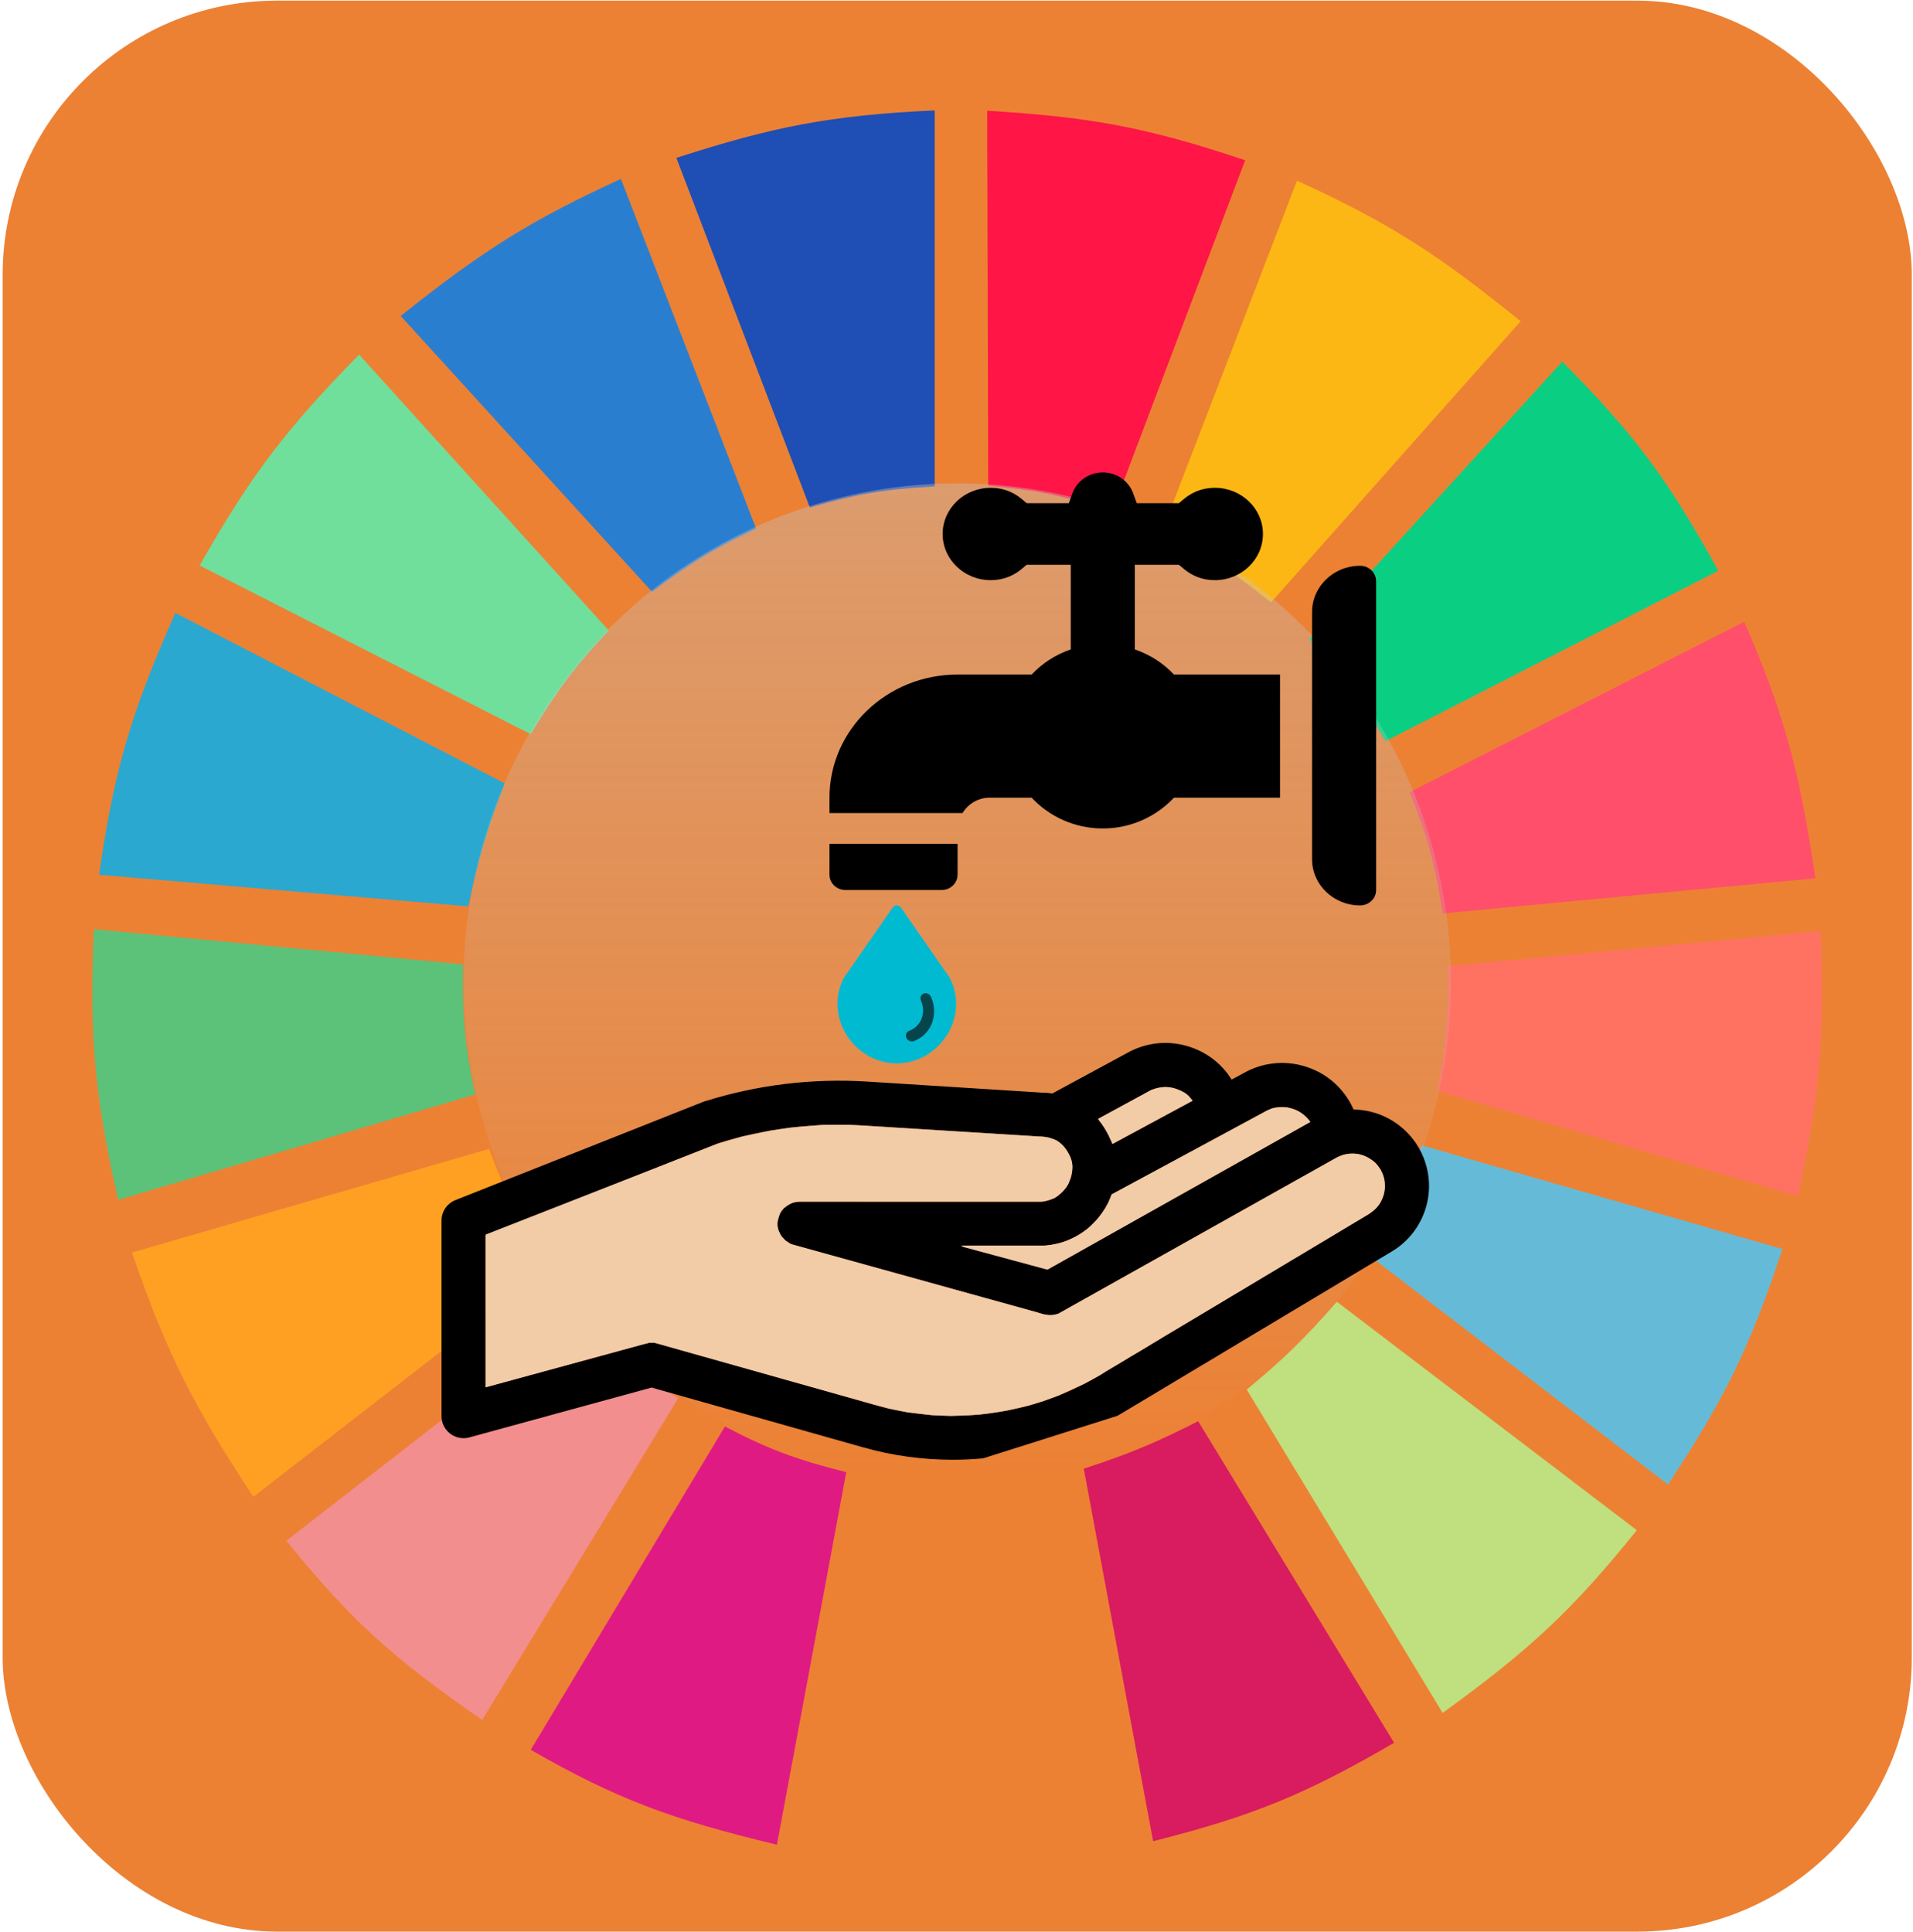 <svg width="687" height="694" viewBox="0 0 687 694" fill="none" xmlns="http://www.w3.org/2000/svg">
<rect x="0.944" y="0.229" width="685.626" height="693.507" rx="98.51" fill="#EC8134"/>
<g clip-path="url(#clip0)">
<path d="M290.839 182.271L242.9 56.687C277.711 45.509 297.867 41.42 335.665 39.648V174.698C317.7 175.705 307.857 177.327 290.839 182.271Z" fill="#1F4EB4"/>
<path d="M354.896 174.435L354.528 39.778C390.979 41.985 411.24 45.487 447.157 57.559L399.423 183.645C382.294 178.061 372.531 176 354.896 174.435Z" fill="#FF1546"/>
<path d="M417.22 191.106L465.781 64.891C500.307 80.643 517.455 92.246 546.094 115.377L456.442 216.349C442.423 205.144 434.039 199.403 417.22 191.106Z" fill="#FDB714"/>
<path d="M470.142 229.602L561.038 129.892C587.703 156.633 599.608 173.274 617.07 204.99L497.535 266.204C488.304 250.709 482.43 242.598 470.142 229.602Z" fill="#0ACF83"/>
<path d="M506.252 284.505L626.41 223.291C641.299 257.682 646.383 278.019 651.936 315.428L518.081 328.05C515.456 310.589 512.864 301.064 506.252 284.505Z" fill="#FF4F6A"/>
<path d="M516.211 391.788C519.208 375.022 520.163 365.278 519.946 346.982L653.801 334.36C655.463 371.046 653.637 391.894 645.708 429.653L516.211 391.788Z" fill="#FF7262"/>
<path d="M491.93 451.109C500.707 436.693 504.84 428.025 510.607 411.352L640.104 448.585C628.517 483.609 619.525 502.126 599.013 533.149L491.93 451.109Z" fill="#65BBD7"/>
<path d="M587.808 549.558L480.102 467.518C468.268 481.013 461.157 487.889 447.728 499.071L518.079 615.189C549.234 592.611 564.681 578.374 587.808 549.558Z" fill="#C0DF7E"/>
<path d="M500.648 625.918L430.296 510.431C415.033 518.144 406.094 521.958 389.206 527.47L414.109 661.258C449.787 652.264 468.747 644.489 500.648 625.918Z" fill="#D91B5F"/>
<path d="M323.835 532.518C341.581 533.68 351.532 533.333 369.283 531.256L394.186 665.044C356.123 670.779 335.208 671.25 298.932 665.675L323.835 532.518Z" fill="#EC8134"/>
<path d="M190.603 628.442L260.332 512.324C276.14 520.593 285.73 524.111 303.912 528.732L279.009 662.52C241.365 653.478 221.78 646.33 190.603 628.442Z" fill="#E01A83"/>
<path d="M102.821 553.344L209.282 470.673C221.154 484.641 228.875 491.305 243.524 502.227L173.173 617.714C142.379 596.429 126.607 582.763 102.821 553.344Z" fill="#F28E8E"/>
<path d="M90.99 537.567C69.814 505.415 59.931 486.382 47.409 449.848L175.661 412.614C182.066 429.864 186.924 439.2 196.828 455.527L90.99 537.567Z" fill="#FFA023"/>
<path d="M42.428 430.915C34.189 394.392 31.957 373.207 33.712 333.729L166.321 346.351C165.983 365.902 167.026 376.065 170.679 393.051L42.428 430.915Z" fill="#5CC279"/>
<path d="M35.58 314.166L168.19 325.526C171.869 308.129 174.627 298.446 181.264 281.35L62.974 220.136C47.252 255.596 41.019 276.126 35.58 314.166Z" fill="#2AA8D0"/>
<path d="M71.69 203.096C90.227 170.462 102.854 153.956 128.968 127.367L218.619 226.446C206.488 239.412 200.369 247.585 190.603 263.68L71.69 203.096Z" fill="#70DF9C"/>
<path d="M234.184 212.563C247.634 202.425 255.727 197.35 271.539 189.844L222.978 64.26C191.378 78.774 174.028 89.4 143.91 113.484L234.184 212.563Z" fill="#2A7ED0"/>
<ellipse opacity="0.4" cx="343.758" cy="352.893" rx="177.317" ry="179.287" fill="url(#paint0_linear)"/>
<path fill-rule="evenodd" clip-rule="evenodd" d="M311.616 388.457L347.984 390.756L363.819 391.756L374.043 392.402C375.352 392.414 376.647 392.52 377.921 392.715L404.736 378.201C411.356 374.467 419.017 373.573 426.323 375.683C433.038 377.623 438.651 381.869 442.312 387.733L446.648 385.387C453.266 381.653 460.929 380.76 468.236 382.87C475.569 384.988 481.589 389.858 485.185 396.582C485.518 397.202 485.826 397.834 486.11 398.476C488.817 398.516 491.526 398.954 494.142 399.798C501.414 402.145 507.426 407.465 510.636 414.391C516.55 427.152 511.905 442.231 499.831 449.465L402.965 507.502C402.41 507.835 401.852 508.163 401.292 508.486L353.038 523.765C349.412 524.099 345.77 524.267 342.124 524.267C331.37 524.268 320.591 522.809 310.105 519.845L234.003 498.337L168.569 516.234C166.186 516.888 163.638 516.39 161.675 514.895C159.712 513.4 158.56 511.075 158.56 508.609V438.364C158.56 435.124 160.539 432.212 163.555 431.016L252.431 395.763C252.61 395.692 252.792 395.627 252.976 395.57C271.99 389.593 291.718 387.2 311.616 388.457ZM491.683 435.907C496.803 432.839 498.773 426.444 496.265 421.032C494.883 418.052 492.4 415.854 489.272 414.843C486.142 413.834 482.84 414.163 479.972 415.772L380.988 471.326C379.164 472.351 377.008 472.611 374.991 472.052L285.027 447.112C281.211 446.054 278.765 442.344 279.3 438.426C279.834 434.508 283.185 431.587 287.144 431.587C287.144 431.587 346.273 431.587 373.204 431.604H373.212C377.95 431.604 382.204 428.739 384.053 424.305L384.239 423.857C385.718 420.311 385.339 416.44 383.201 413.242C381.065 410.047 377.635 408.214 373.788 408.214H373.774C373.607 408.214 373.44 408.209 373.274 408.198L310.616 404.238C292.767 403.109 275.068 405.239 258.004 410.567L174.394 443.73V498.246L231.944 482.505C232.629 482.317 233.332 482.224 234.036 482.224C234.762 482.224 235.487 482.324 236.193 482.523L314.415 504.629C341.436 512.265 370.739 508.37 394.818 493.943L491.683 435.907ZM454.399 399.175C454.353 399.202 454.306 399.228 454.258 399.253L399.205 429.052C399.093 429.35 398.977 429.645 398.854 429.94L398.667 430.387C394.355 440.731 384.363 447.417 373.21 447.417H373.193C365.718 447.412 355.764 447.409 345.282 447.407L376.077 455.944L470.549 402.922C468.955 400.568 466.611 398.861 463.836 398.06C460.641 397.138 457.29 397.534 454.399 399.175ZM412.489 391.989C412.442 392.016 412.395 392.042 412.348 392.067L394.352 401.809C395.074 402.646 395.748 403.532 396.371 404.464C397.722 406.486 398.778 408.647 399.533 410.89L428.33 395.303C426.748 393.172 424.526 391.625 421.925 390.874C418.732 389.952 415.379 390.347 412.489 391.989Z" fill="black"/>
<path d="M174.391 443.39V498.24L231.098 482.794L232.249 482.531L233.113 482.269H233.688H234.264H235.127L235.991 482.531L313.423 504.335L319.18 505.911L325.801 507.224L334.724 508.275L341.345 508.538L348.253 508.275L351.996 508.012L356.026 507.487L359.48 506.962L362.358 506.436L369.267 504.86L374.448 503.284L380.205 501.182L387.114 498.03L389.416 496.979L392.295 495.403L395.173 493.827L397.188 492.514L402.082 489.624L406.4 486.997L409.566 485.158L413.884 482.531L418.202 479.904L424.822 475.964L431.443 472.024L491.604 436.035L493.331 434.721L494.195 433.933L495.058 432.882L495.922 431.569L496.497 430.256C497.062 428.835 497.216 427.949 497.361 426.315C497.321 423.78 497.007 422.484 495.922 420.273C494.702 418.38 493.95 417.36 492.18 416.333C490.662 415.38 489.727 414.96 487.862 414.494C485.764 414.226 484.571 414.26 482.393 414.757L480.378 415.545L381.069 471.236L380.205 471.761L379.342 472.024L377.902 472.286H376.751L374.736 472.024L372.145 471.236L284.062 446.805L282.047 445.492L280.608 443.916L280.032 442.865L279.457 441.551L279.169 440.238V439.187L279.457 437.874L280.032 436.035L280.608 434.984L281.472 433.933L282.911 432.882L284.35 432.094L285.214 431.832L286.941 431.569H287.517H374.291L375.599 431.306L377.327 430.781L378.766 430.256L379.917 429.467L381.357 428.154L382.796 426.578L383.659 425.264L384.523 422.9C385.461 419.053 385.373 417.118 383.659 414.231C382.221 411.667 381.239 410.712 379.342 409.503C377.255 408.681 376.064 408.324 373.872 408.189H373.585L305.076 403.986H295.576L286.077 404.774L283.487 405.037L276.578 406.088L266.503 408.189L257.58 410.816L174.391 443.39Z" fill="#F2CBA7"/>
<path d="M345.952 447.854L376.177 455.997L470.593 402.934L469.729 401.883C467.174 399.195 465.387 398.46 461.957 397.68H459.078L457.351 397.942L456.488 398.205L455.912 398.468L454.761 398.993L399.205 428.94L398.917 429.728L398.054 431.83L396.902 433.931L395.463 436.033L394.024 437.872L391.721 440.236L390.57 441.287L389.13 442.337L387.979 443.125L385.676 444.439L383.373 445.49L381.934 446.015L380.207 446.54L377.616 447.066L375.601 447.329H375.026H370.996H345.089L345.952 447.854Z" fill="#F2CBA7"/>
<path d="M394.309 401.883C396.596 404.871 397.744 406.8 399.49 410.815L428.275 395.316L427.412 394.265C426.696 393.405 426.264 392.982 425.397 392.426C420.815 390.113 418.231 389.875 413.595 391.376L394.309 401.883Z" fill="#F2CBA7"/>
<path d="M340.771 350.68C340.771 350.613 340.707 350.547 340.641 350.547L323.624 326.048C323.299 325.513 322.714 325.18 322.065 325.18C321.415 325.18 320.83 325.513 320.506 326.048L303.488 350.547C303.423 350.613 303.423 350.68 303.358 350.68C301.604 353.751 300.76 357.022 300.76 360.493C300.76 372.108 310.503 381.921 322.065 381.921C329.664 381.921 336.744 377.649 340.641 370.773C344.214 364.365 344.279 356.888 340.771 350.68Z" fill="#00BAD2"/>
<path d="M331.719 356.842C330.695 357.219 330.268 358.312 330.733 359.364C332.677 363.759 330.772 368.637 326.495 370.212C325.471 370.589 325.044 371.682 325.51 372.735C325.975 373.787 327.114 374.303 328.138 373.926C334.402 371.618 337.195 364.471 334.347 358.033C333.882 356.981 332.743 356.465 331.719 356.842Z" fill="#07454D"/>
<path d="M488.445 203.2C491.621 203.2 494.196 205.675 494.196 208.728V319.651C494.196 322.704 491.621 325.179 488.445 325.179C478.916 325.179 471.191 317.754 471.191 308.596V219.783C471.191 210.625 478.916 203.2 488.445 203.2Z" fill="black"/>
<path d="M343.893 303.068V314.124C343.893 317.177 341.317 319.652 338.141 319.652H303.633C300.456 319.652 297.881 317.177 297.881 314.124V303.068H343.893Z" fill="black"/>
<path d="M343.892 242.263H370.486C374.286 238.208 379.076 235.104 384.536 233.238V202.831H368.736C367.585 203.553 363.665 208.359 355.778 208.359C346.264 208.359 338.524 200.92 338.524 191.776C338.524 182.632 346.264 175.193 355.778 175.193C363.674 175.193 367.583 179.998 368.736 180.721H383.828L385.187 177.039C386.816 172.629 391.174 169.665 396.038 169.665C400.903 169.665 405.261 172.629 406.89 177.039L408.249 180.721H423.341C424.491 179.999 428.412 175.193 436.298 175.193C445.813 175.193 453.553 182.632 453.553 191.776C453.553 200.92 445.813 208.359 436.298 208.359C428.403 208.359 424.494 203.554 423.341 202.831H407.541V233.238C413 235.103 417.791 238.208 421.591 242.263H459.688V286.485H421.695H421.591C415.275 293.224 406.218 297.54 396.038 297.54C385.858 297.54 376.802 293.224 370.486 286.485H370.382H355.395C351.183 286.485 347.659 288.767 345.655 292.012H297.881V286.485C297.881 262.061 318.48 242.263 343.892 242.263Z" fill="black"/>
</g>
<defs>
<linearGradient id="paint0_linear" x1="343.758" y1="173.605" x2="343.758" y2="532.18" gradientUnits="userSpaceOnUse">
<stop stop-color="#C4C4C4"/>
<stop offset="1" stop-color="#C4C4C4" stop-opacity="0"/>
</linearGradient>
<clipPath id="clip0">
<rect width="622.58" height="646.222" fill="white" transform="translate(32.468 23.871)"/>
</clipPath>
</defs>
</svg>
